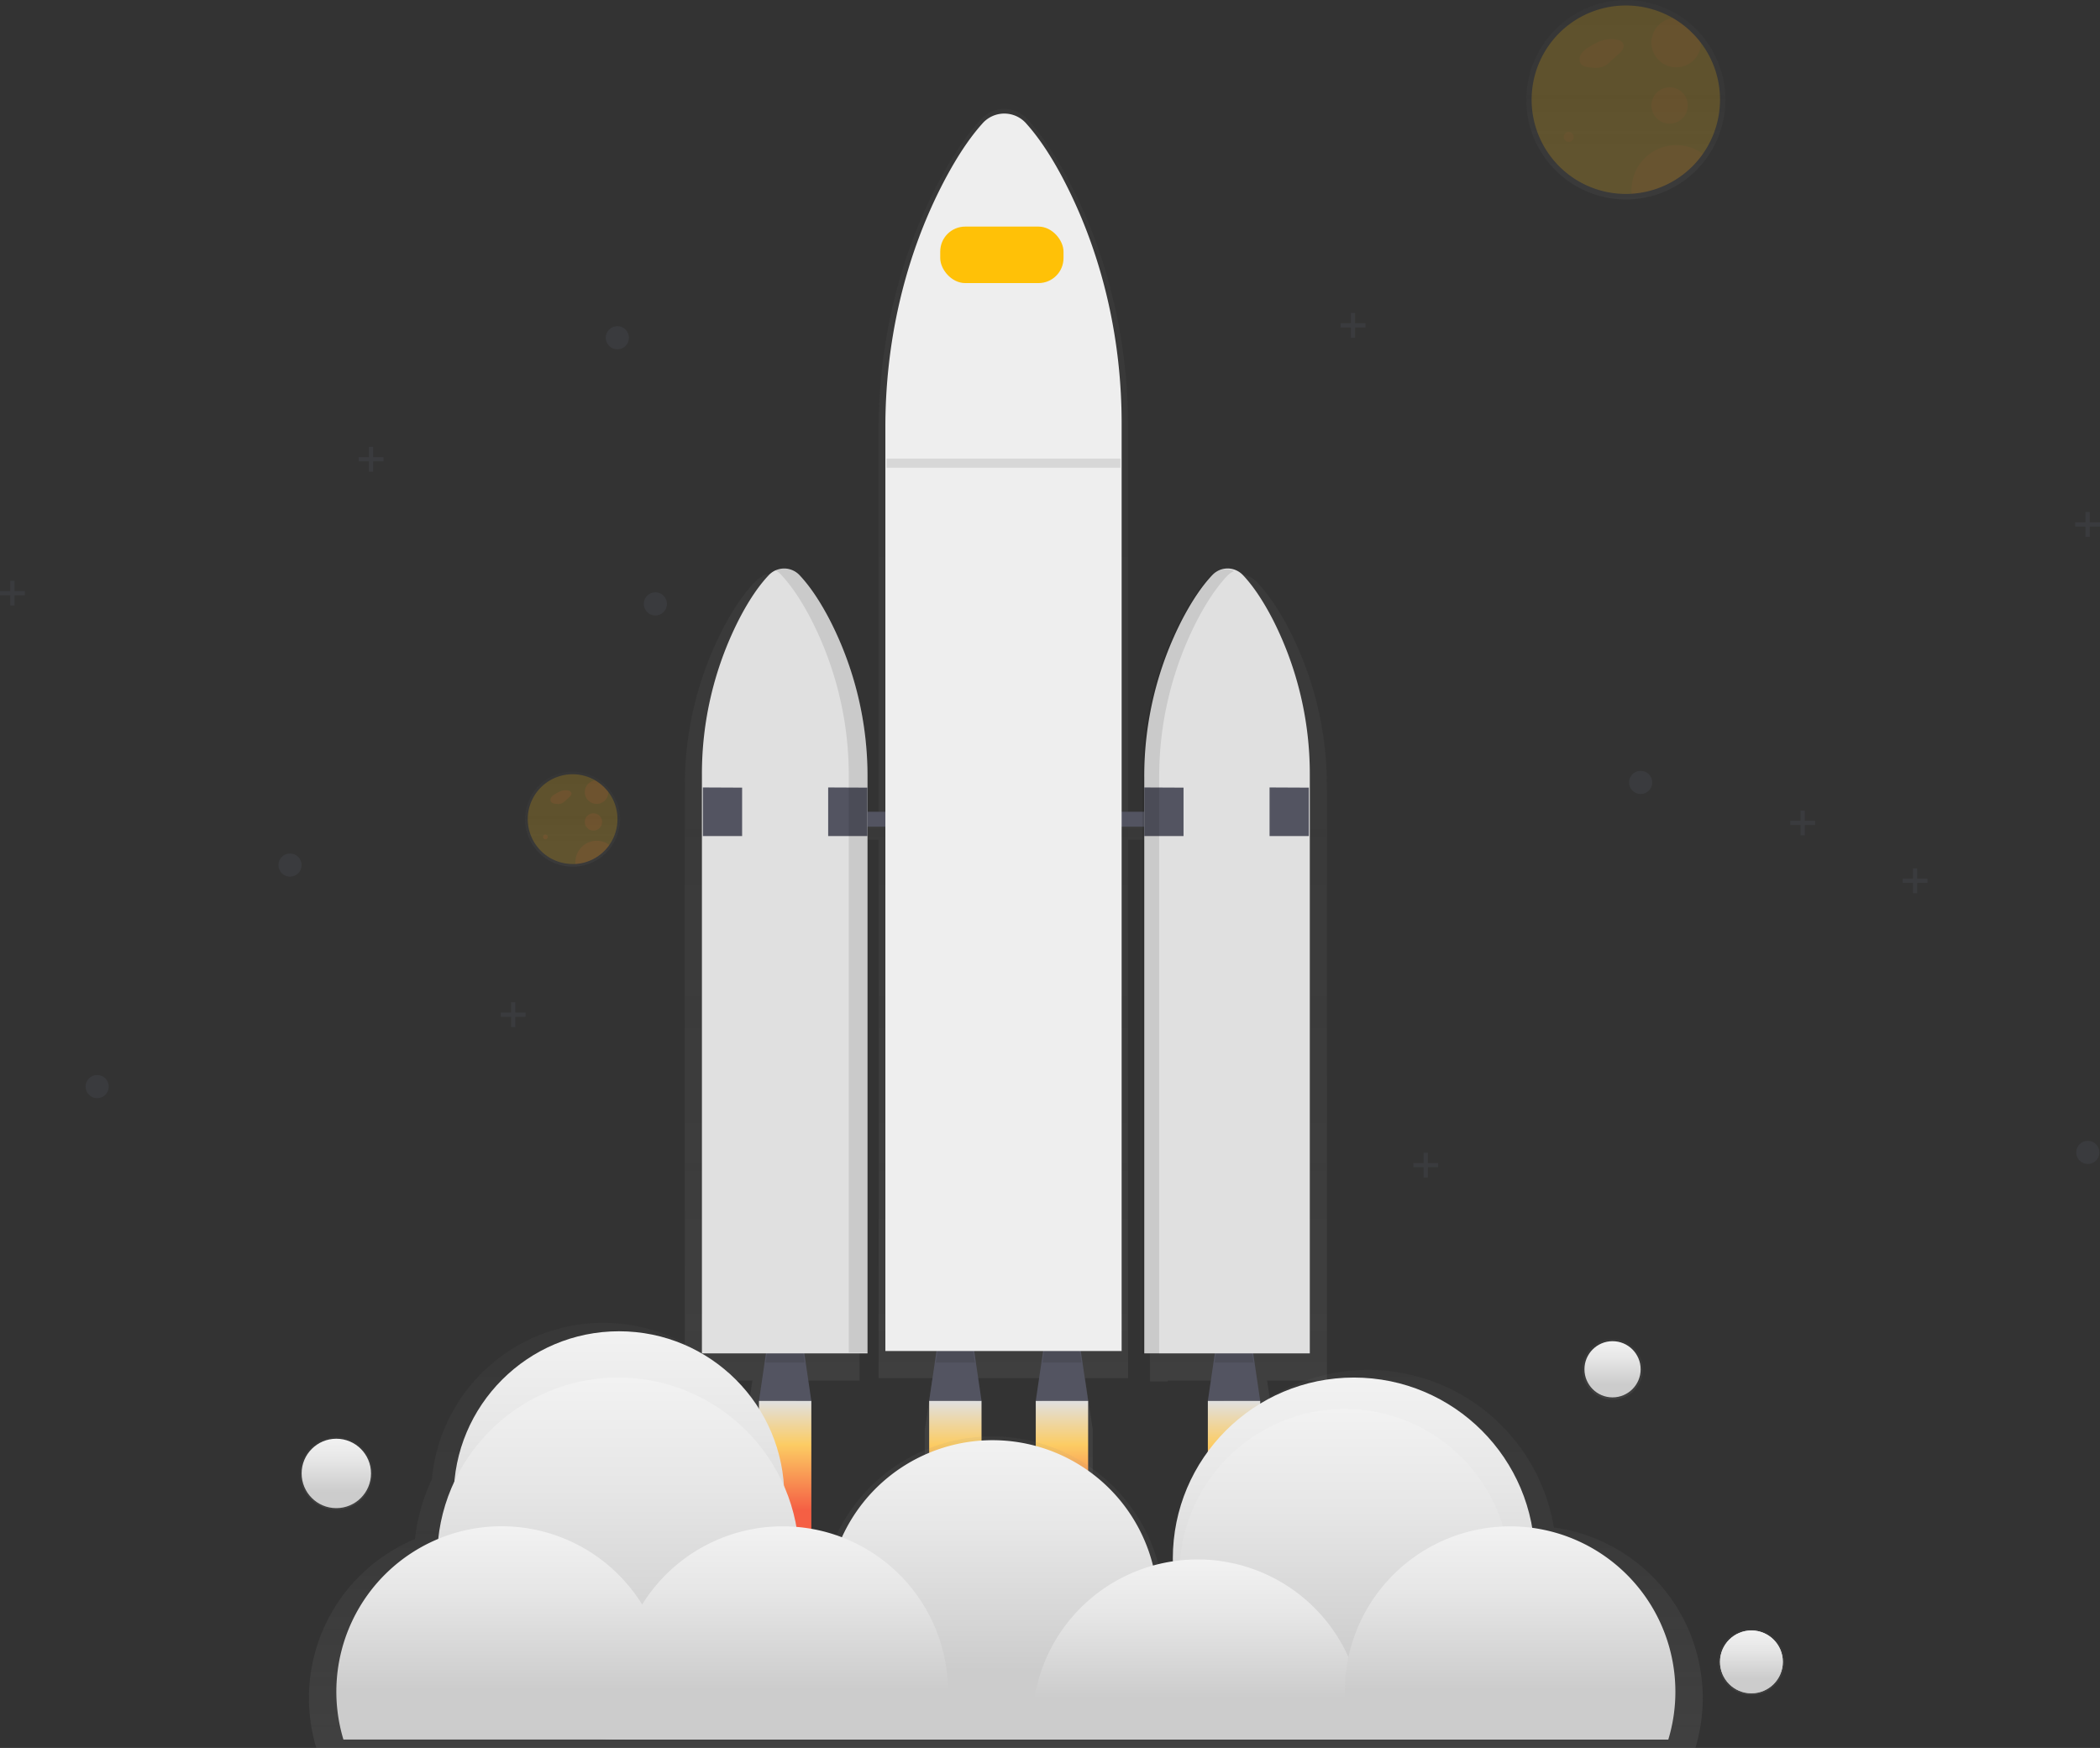 <svg xmlns="http://www.w3.org/2000/svg" xmlns:xlink="http://www.w3.org/1999/xlink" data-name="Layer 1" width="925.18" height="770.09" viewBox="0 0 925.18 770.09"><rect x="0" y="0" width="925.18" height="770.09" fill="#333333" stroke="none"/><defs><linearGradient id="f2b43956-505e-42fa-8271-42f9f0912862-605" x1="580.55" y1="759" x2="580.55" y2="113" gradientUnits="userSpaceOnUse"><stop offset="0" stop-color="gray" stop-opacity="0.25"/><stop offset="0.54" stop-color="gray" stop-opacity="0.12"/><stop offset="1" stop-color="gray" stop-opacity="0.1"/></linearGradient><linearGradient id="93f39c8e-311a-4ffb-9b96-ec7d8ca6b5cd-606" x1="345.9" y1="617.2" x2="345.9" y2="679.83" gradientUnits="userSpaceOnUse"><stop offset="0" stop-color="#e0e0e0"/><stop offset="0.31" stop-color="#fccc63"/><stop offset="0.77" stop-color="#f55f44"/></linearGradient><linearGradient id="f0b6c0c1-af46-47f0-89cc-f1295e85d837-607" x1="420.89" y1="617.2" x2="420.89" y2="679.83" xlink:href="#93f39c8e-311a-4ffb-9b96-ec7d8ca6b5cd-606"/><linearGradient id="835adc3d-9947-42f8-a8c1-90fc1375c35f-608" x1="467.86" y1="617.2" x2="467.86" y2="679.83" xlink:href="#93f39c8e-311a-4ffb-9b96-ec7d8ca6b5cd-606"/><linearGradient id="05d2e404-cee9-4ec4-9322-f8806c9b5d69-609" x1="543.67" y1="617.2" x2="543.67" y2="679.83" xlink:href="#93f39c8e-311a-4ffb-9b96-ec7d8ca6b5cd-606"/><linearGradient id="84020695-8aca-4fdc-a56d-10a85085e734-610" x1="580.55" y1="835.05" x2="580.55" y2="647.79" xlink:href="#f2b43956-505e-42fa-8271-42f9f0912862-605"/><linearGradient id="ee8b87cd-bc8a-4975-b833-23268ebbebf9-611" x1="272.71" y1="586.52" x2="272.71" y2="732.18" gradientUnits="userSpaceOnUse"><stop offset="0" stop-color="#f2f2f2"/><stop offset="0.31" stop-color="#e6e6e6"/><stop offset="0.77" stop-color="#ccc"/></linearGradient><linearGradient id="93e0219e-fb1a-4fd7-ab06-cb9d2e8d46b6-612" x1="272.35" y1="606.91" x2="272.35" y2="766.41" xlink:href="#ee8b87cd-bc8a-4975-b833-23268ebbebf9-611"/><linearGradient id="eaf709e1-10fa-49af-93d3-e446f8f22d21-613" x1="596.45" y1="606.91" x2="596.45" y2="766.41" xlink:href="#ee8b87cd-bc8a-4975-b833-23268ebbebf9-611"/><linearGradient id="b99db109-4c8d-4947-bfd9-8341738d16d4-614" x1="592.44" y1="620.75" x2="592.44" y2="766.41" xlink:href="#ee8b87cd-bc8a-4975-b833-23268ebbebf9-611"/><linearGradient id="73d53186-09ce-4d56-8d1f-5ffca19f900f-615" x1="574.72" y1="699.54" x2="574.72" y2="831.37" xlink:href="#ee8b87cd-bc8a-4975-b833-23268ebbebf9-611"/><linearGradient id="f1bd4c24-bb4d-4277-a1fb-6bc8d7a55dfd-616" x1="482.23" y1="737.41" x2="482.23" y2="831.37" xlink:href="#ee8b87cd-bc8a-4975-b833-23268ebbebf9-611"/><linearGradient id="319244db-d860-4fad-863b-9a3a16f5944b-617" x1="665.03" y1="751.98" x2="665.03" y2="831.37" xlink:href="#ee8b87cd-bc8a-4975-b833-23268ebbebf9-611"/><linearGradient id="3a40aa9d-8c97-4785-a2ce-02f5c84266af-618" x1="802.69" y1="737.41" x2="802.69" y2="831.37" xlink:href="#ee8b87cd-bc8a-4975-b833-23268ebbebf9-611"/><linearGradient id="f3ea85b0-d529-430f-a5f3-7431de71f741-619" x1="358.41" y1="737.41" x2="358.41" y2="831.37" xlink:href="#ee8b87cd-bc8a-4975-b833-23268ebbebf9-611"/><linearGradient id="421cecf6-ea42-4f8e-95af-7dadfc0b5864-620" x1="710.43" y1="616.63" x2="710.43" y2="589.91" xlink:href="#f2b43956-505e-42fa-8271-42f9f0912862-605"/><linearGradient id="b76e450b-11c8-416c-a0eb-ba73061d2446-621" x1="710.43" y1="590.89" x2="710.43" y2="615.65" xlink:href="#ee8b87cd-bc8a-4975-b833-23268ebbebf9-611"/><linearGradient id="72df51fc-e37e-4ea5-a672-fa692e8e4323-622" x1="771.61" y1="746.75" x2="771.61" y2="717.62" xlink:href="#f2b43956-505e-42fa-8271-42f9f0912862-605"/><linearGradient id="7c061988-e8ee-45a9-b1b1-05af47469914-623" x1="771.61" y1="718.34" x2="771.61" y2="746.02" gradientUnits="userSpaceOnUse"><stop offset="0" stop-color="#f2f2f2"/><stop offset="0.31" stop-color="#e0e0e0"/><stop offset="0.77" stop-color="#b3b3b3"/></linearGradient><linearGradient id="a0922416-7296-47ba-816d-5ff33eb958ea-624" x1="148.17" y1="665.16" x2="148.17" y2="633.14" xlink:href="#f2b43956-505e-42fa-8271-42f9f0912862-605"/><linearGradient id="63e85972-a6d1-4957-b932-816027d688a4-625" x1="148.17" y1="633.86" x2="148.17" y2="664.45" xlink:href="#ee8b87cd-bc8a-4975-b833-23268ebbebf9-611"/><linearGradient id="299d5e2e-be3b-4509-84b8-ec33c3786422-626" x1="853.67" y1="152.79" x2="853.67" y2="64.95" xlink:href="#f2b43956-505e-42fa-8271-42f9f0912862-605"/><linearGradient id="f866518d-8775-4843-b285-e9e24a2ef8da-627" x1="771.61" y1="718.34" x2="771.61" y2="746.02" xlink:href="#ee8b87cd-bc8a-4975-b833-23268ebbebf9-611"/><linearGradient id="20e3e192-3217-42d5-9266-898a1edf98f2-628" x1="389.67" y1="446.79" x2="389.67" y2="404.95" xlink:href="#f2b43956-505e-42fa-8271-42f9f0912862-605"/></defs><title>To the stars</title><g opacity="0.7"><path d="M722,411.58a150.57,150.57,0,0,0-17-70c-5.34-10.15-10.21-16.46-14-20.33A10,10,0,0,0,679.6,319a10.28,10.28,0,0,0-4,2.58c-5.07,5.25-9.65,12.19-13.65,19.58a151.15,151.15,0,0,0-17.87,71.92v15.06h-9.66v-175c0-36.68-8.21-72.87-24.29-105-7.62-15.21-14.57-24.66-19.92-30.47a13.81,13.81,0,0,0-20.76,0c-7.24,7.87-13.77,18.27-19.48,29.33-16.91,32.79-25.5,70-25.5,107.77V428.14h-8.35V412.36a151.15,151.15,0,0,0-17.87-71.92c-4-7.38-8.58-14.32-13.65-19.58A10,10,0,0,0,473,318.74l.35.19a10.31,10.31,0,0,0-3.26,2.28c-3.75,3.87-8.62,10.18-14,20.33a150.57,150.57,0,0,0-17,70V673.18h29.8l-3.25,21.51V759H490V694.69l-3.25-21.51h29.37V434.91h8.35v237.2h23.8l-3.42,22.57V759h24.37V694.69l-3.42-22.57h32.07l-3.42,22.57V759h24.37V694.69l-3.42-22.57h19V434.91h9.66V673.54h7.83v-.36h25.89l-3.25,21.51V759h24.37V694.69l-3.25-21.51H722Z" transform="translate(-137.41 -64.95)" fill="url(#f2b43956-505e-42fa-8271-42f9f0912862-605)"/></g><polygon points="357.44 617.2 334.37 617.2 338.49 589.19 353.32 589.19 357.44 617.2" fill="#535461"/><g opacity="0.1"><polygon points="337.34 600.31 354.47 600.31 353.32 592.48 338.49 592.48 337.34 600.31"/></g><polygon points="555.2 617.2 532.13 617.2 536.25 589.19 551.08 589.19 555.2 617.2" fill="#535461"/><g opacity="0.1"><polygon points="535.1 600.31 552.23 600.31 551.08 592.48 536.25 592.48 535.1 600.31"/></g><polygon points="432.43 617.2 409.35 617.2 413.47 589.19 428.31 589.19 432.43 617.2" fill="#535461"/><g opacity="0.1"><polygon points="412.32 600.31 429.46 600.31 428.31 592.48 413.47 592.48 412.32 600.31"/></g><polygon points="479.39 617.2 456.32 617.2 460.44 589.19 475.27 589.19 479.39 617.2" fill="#535461"/><g opacity="0.1"><polygon points="459.29 600.31 476.43 600.31 475.27 592.48 460.44 592.48 459.29 600.31"/></g><rect x="357.44" y="357.64" width="164.8" height="6.59" fill="#535461"/><path d="M685.13,318.46a9.29,9.29,0,0,0-13.77,0c-4.8,5.11-9.13,11.87-12.92,19.06a150.58,150.58,0,0,0-16.91,70V661.21h72.93V406.47a150,150,0,0,0-16.11-68.21C693.29,328.38,688.68,322.23,685.13,318.46Z" transform="translate(-137.41 -64.95)" fill="#e0e0e0"/><path d="M476,318.46a9.29,9.29,0,0,1,13.77,0c4.8,5.11,9.13,11.87,12.92,19.06a150.58,150.58,0,0,1,16.91,70V661.21H446.65V406.47a150,150,0,0,1,16.11-68.21C467.81,328.38,472.42,322.23,476,318.46Z" transform="translate(-137.41 -64.95)" fill="#e0e0e0"/><polygon points="309.65 346.93 326.95 347.01 326.95 368.35 309.65 368.35 309.65 346.93" fill="#535461"/><polygon points="364.86 346.93 382.16 347.01 382.16 368.35 364.86 368.35 364.86 346.93" fill="#535461"/><polygon points="504.11 346.93 521.42 347.01 521.42 368.35 504.11 368.35 504.11 346.93" fill="#535461"/><polygon points="559.32 346.93 576.63 347.01 576.63 368.35 559.32 368.35 559.32 346.93" fill="#535461"/><g opacity="0.1"><path d="M502.66,337.19c-3.78-7.19-8.12-13.95-12.92-19.06a9.26,9.26,0,0,0-11-2.07,9.83,9.83,0,0,1,2.78,2.07c4.8,5.11,9.13,11.87,12.92,19.06a150.58,150.58,0,0,1,16.91,70V660.86h8.24V407.22A150.58,150.58,0,0,0,502.66,337.19Z" transform="translate(-137.41 -64.95)"/></g><g opacity="0.1"><path d="M665,337.89c3.78-7.19,8.12-13.95,12.92-19.06a9.8,9.8,0,0,1,3.19-2.28,9.27,9.27,0,0,0-10.6,2.28c-4.8,5.11-9.13,11.87-12.92,19.06a150.58,150.58,0,0,0-16.91,70V661.56h7.42V407.93A150.58,150.58,0,0,1,665,337.89Z" transform="translate(-137.41 -64.95)"/></g><rect x="334.37" y="617.2" width="23.07" height="62.62" fill="url(#93f39c8e-311a-4ffb-9b96-ec7d8ca6b5cd-606)"/><rect x="409.35" y="617.2" width="23.07" height="62.62" fill="url(#f0b6c0c1-af46-47f0-89cc-f1295e85d837-607)"/><rect x="456.32" y="617.2" width="23.07" height="62.62" fill="url(#835adc3d-9947-42f8-a8c1-90fc1375c35f-608)"/><rect x="532.13" y="617.2" width="23.07" height="62.62" fill="url(#05d2e404-cee9-4ec4-9322-f8806c9b5d69-609)"/><path d="M589.7,119.56a12.84,12.84,0,0,0-19.65,0c-6.85,7.66-13,17.79-18.44,28.57-16,31.94-24.14,68.19-24.14,104.95V660.17H631.56V251.44c0-35.72-7.77-71-23-102.21C601.35,134.42,594.77,125.22,589.7,119.56Z" transform="translate(-137.41 -64.95)" fill="#eee"/><rect x="414.23" y="99.83" width="54.31" height="24.89" rx="11" ry="11" fill="#ffc107"/><g opacity="0.7"><path d="M822,737.93h0A83,83,0,0,0,657.12,752c0,.41,0,.81,0,1.22h0a76.61,76.61,0,0,0-9.1,1.95,75.84,75.84,0,0,0-142.6-12.91,75,75,0,0,0-20.92-4.78h0a82.38,82.38,0,0,0-5.71-18.85,75.8,75.8,0,0,0-151.12-2A82.45,82.45,0,0,0,320.25,743h0a75.88,75.88,0,0,0-43.49,92H884.34A75.86,75.86,0,0,0,822,737.93Z" transform="translate(-137.41 -64.95)" fill="url(#84020695-8aca-4fdc-a56d-10a85085e734-610)"/></g><circle cx="272.71" cy="659.35" r="72.83" fill="url(#ee8b87cd-bc8a-4975-b833-23268ebbebf9-611)"/><circle cx="272.35" cy="686.66" r="79.75" fill="url(#93e0219e-fb1a-4fd7-ab06-cb9d2e8d46b6-612)"/><circle cx="596.45" cy="686.66" r="79.75" fill="url(#eaf709e1-10fa-49af-93d3-e446f8f22d21-613)"/><circle cx="592.44" cy="693.58" r="72.83" fill="url(#b99db109-4c8d-4947-bfd9-8341738d16d4-614)"/><path d="M647.55,772.37a72.7,72.7,0,0,1-30.12,59H532a72.86,72.86,0,1,1,115.54-59Z" transform="translate(-137.41 -64.95)" fill="url(#73d53186-09ce-4d56-8d1f-5ffca19f900f-615)"/><path d="M555.06,810.24a72.5,72.5,0,0,1-3.12,21.12H412.51a0,0,0,0,1,0-.05,72.83,72.83,0,0,1,69.28-93.9h.45q3.06,0,6.07.25a72.07,72.07,0,0,1,20.09,4.59A72.85,72.85,0,0,1,555.06,810.24Z" transform="translate(-137.41 -64.95)" fill="url(#f1bd4c24-bb4d-4277-a1fb-6bc8d7a55dfd-616)"/><path d="M737.87,824.81q0,3.27-.29,6.47a.18.18,0,0,1,0,.09H592.5c-.2-2.16-.3-4.35-.3-6.55a72.76,72.76,0,0,1,61.92-72A73.77,73.77,0,0,1,665,752c1.86,0,3.71.07,5.54.2a72.89,72.89,0,0,1,60.9,42.74c.3.66.59,1.33.86,2A72.48,72.48,0,0,1,737.87,824.81Z" transform="translate(-137.41 -64.95)" fill="url(#319244db-d860-4fad-863b-9a3a16f5944b-617)"/><path d="M875.52,810.24a72.5,72.5,0,0,1-3.12,21.12H733s0,0,0,0a73.29,73.29,0,0,1-1.87-34.54c.12-.63.24-1.27.38-1.89a72.86,72.86,0,0,1,71.22-57.51c2.29,0,4.54.1,6.77.32,1,.08,2,.2,3,.33A72.84,72.84,0,0,1,875.52,810.24Z" transform="translate(-137.41 -64.95)" fill="url(#3a40aa9d-8c97-4785-a2ce-02f5c84266af-618)"/><path d="M428.13,831.37c.24-.76.45-1.52.66-2.29A72.88,72.88,0,0,0,339,740a69.46,69.46,0,0,0-8.51,2.94,72.9,72.9,0,0,0-41.78,88.4H428.13Z" transform="translate(-137.41 -64.95)" fill="url(#f3ea85b0-d529-430f-a5f3-7431de71f741-619)"/><g opacity="0.7"><circle cx="710.43" cy="603.27" r="13.36" fill="url(#421cecf6-ea42-4f8e-95af-7dadfc0b5864-620)"/></g><circle cx="710.43" cy="603.27" r="12.38" fill="url(#b76e450b-11c8-416c-a0eb-ba73061d2446-621)"/><g opacity="0.7"><circle cx="771.61" cy="732.18" r="14.57" fill="url(#72df51fc-e37e-4ea5-a672-fa692e8e4323-622)"/></g><circle cx="771.61" cy="732.18" r="13.84" fill="url(#7c061988-e8ee-45a9-b1b1-05af47469914-623)"/><g opacity="0.7"><circle cx="148.17" cy="649.15" r="16.01" fill="url(#a0922416-7296-47ba-816d-5ff33eb958ea-624)"/></g><circle cx="148.17" cy="649.15" r="15.29" fill="url(#63e85972-a6d1-4957-b932-816027d688a4-625)"/><g opacity="0.4"><path d="M888.73,82.42h0a44.33,44.33,0,0,0-13.08-11.58h0a43.92,43.92,0,1,0-22,82c.93,0,1.86,0,2.78-.09a43.91,43.91,0,0,0,32.28-70.28Z" transform="translate(-137.41 -64.95)" fill="url(#299d5e2e-be3b-4509-84b8-ec33c3786422-626)"/></g><path d="M895.18,108.87A41.51,41.51,0,0,1,856.3,150.3c-.87.06-1.75.09-2.63.09a41.51,41.51,0,1,1,20.76-77.47h0a41.9,41.9,0,0,1,12.37,10.95h0A41.3,41.3,0,0,1,895.18,108.87Z" transform="translate(-137.41 -64.95)" fill="#ffc107" opacity="0.2"/><path d="M843.45,82.54a45.19,45.19,0,0,0-6.19,3.26,9.8,9.8,0,0,0-3.31,3,3.9,3.9,0,0,0-.08,4.23c1,1.38,3,1.6,4.67,1.69a8.86,8.86,0,0,0,8.48-2.8l3.57-3.24c1.24-1.12,2.6-2.67,2.06-4.25-.41-1.21-1.77-1.8-3-2a12.59,12.59,0,0,0-8.93,1.57" transform="translate(-137.41 -64.95)" fill="#f55f44" opacity="0.05"/><circle cx="691.13" cy="60.31" r="2.18" fill="#f55f44" opacity="0.05"/><circle cx="735.56" cy="46.47" r="8.01" fill="#f55f44" opacity="0.05"/><path d="M886.81,83.86h0a10.93,10.93,0,1,1-12.37-11h0A41.9,41.9,0,0,1,886.81,83.86Z" transform="translate(-137.41 -64.95)" fill="#f55f44" opacity="0.05"/><path d="M887.61,132.78A41.41,41.41,0,0,1,856.3,150.3c-.05-.57-.08-1.15-.08-1.73a19.67,19.67,0,0,1,31.39-15.79Z" transform="translate(-137.41 -64.95)" fill="#f55f44" opacity="0.05"/><circle cx="722.81" cy="344.72" r="5.1" fill="#535461" opacity="0.25"/><circle cx="42.81" cy="478.72" r="5.1" fill="#535461" opacity="0.25"/><circle cx="919.81" cy="507.72" r="5.1" fill="#535461" opacity="0.25"/><circle cx="288.73" cy="266.06" r="5.1" fill="#535461" opacity="0.25"/><circle cx="271.98" cy="148.8" r="5.1" fill="#535461" opacity="0.25"/><circle cx="127.77" cy="381.13" r="5.1" fill="#535461" opacity="0.25"/><polygon points="849.18 387.12 844.64 387.12 844.64 382.59 842.79 382.59 842.79 387.12 838.25 387.12 838.25 388.98 842.79 388.98 842.79 393.51 844.64 393.51 844.64 388.98 849.18 388.98 849.18 387.12" fill="#535461" opacity="0.25"/><polygon points="925.18 230.12 920.64 230.12 920.64 225.59 918.79 225.59 918.79 230.12 914.25 230.12 914.25 231.98 918.79 231.98 918.79 236.51 920.64 236.51 920.64 231.98 925.18 231.98 925.18 230.12" fill="#535461" opacity="0.25"/><polygon points="601.55 142.41 597.01 142.41 597.01 137.87 595.16 137.87 595.16 142.41 590.62 142.41 590.62 144.26 595.16 144.26 595.16 148.8 597.01 148.8 597.01 144.26 601.55 144.26 601.55 142.41" fill="#535461" opacity="0.25"/><polygon points="799.65 361.63 795.11 361.63 795.11 357.1 793.26 357.1 793.26 361.63 788.73 361.63 788.73 363.49 793.26 363.49 793.26 368.02 795.11 368.02 795.11 363.49 799.65 363.49 799.65 361.63" fill="#535461" opacity="0.25"/><polygon points="633.59 512.39 629.06 512.39 629.06 507.86 627.21 507.86 627.21 512.39 622.67 512.39 622.67 514.25 627.21 514.25 627.21 518.78 629.06 518.78 629.06 514.25 633.59 514.25 633.59 512.39" fill="#535461" opacity="0.25"/><polygon points="168.93 201.4 164.39 201.4 164.39 196.87 162.54 196.87 162.54 201.4 158 201.4 158 203.25 162.54 203.25 162.54 207.79 164.39 207.79 164.39 203.25 168.93 203.25 168.93 201.4" fill="#535461" opacity="0.25"/><polygon points="10.93 260.4 6.39 260.4 6.39 255.87 4.54 255.87 4.54 260.4 0 260.4 0 262.25 4.54 262.25 4.54 266.79 6.39 266.79 6.39 262.25 10.93 262.25 10.93 260.4" fill="#535461" opacity="0.25"/><polygon points="231.56 446.12 227.02 446.12 227.02 441.58 225.17 441.58 225.17 446.12 220.64 446.12 220.64 447.97 225.17 447.97 225.17 452.51 227.02 452.51 227.02 447.97 231.56 447.97 231.56 446.12" fill="#535461" opacity="0.25"/><circle cx="771.61" cy="732.18" r="13.84" fill="url(#f866518d-8775-4843-b285-e9e24a2ef8da-627)"/><g opacity="0.4"><path d="M406.37,413.27h0a21.11,21.11,0,0,0-6.23-5.52h0a20.92,20.92,0,1,0-10.46,39c.44,0,.89,0,1.32,0a20.92,20.92,0,0,0,15.37-33.47Z" transform="translate(-137.41 -64.95)" fill="url(#20e3e192-3217-42d5-9266-898a1edf98f2-628)"/></g><path d="M409.44,425.87a19.77,19.77,0,0,1-18.52,19.73c-.41,0-.83,0-1.25,0a19.77,19.77,0,1,1,9.89-36.9h0a20,20,0,0,1,5.89,5.21h0A19.67,19.67,0,0,1,409.44,425.87Z" transform="translate(-137.41 -64.95)" fill="#ffc107" opacity="0.2"/><path d="M384.8,413.33a21.52,21.52,0,0,0-3,1.55,4.67,4.67,0,0,0-1.58,1.41,1.86,1.86,0,0,0,0,2,2.83,2.83,0,0,0,2.22.8,4.22,4.22,0,0,0,4-1.33l1.7-1.54c.59-.54,1.24-1.27,1-2a1.79,1.79,0,0,0-1.44-1,6,6,0,0,0-4.25.75" transform="translate(-137.41 -64.95)" fill="#f55f44" opacity="0.1"/><circle cx="240.29" cy="368.72" r="1.04" fill="#f55f44" opacity="0.1"/><circle cx="261.45" cy="362.13" r="3.82" fill="#f55f44" opacity="0.1"/><path d="M405.45,414h0a5.2,5.2,0,1,1-5.89-5.22h0A20,20,0,0,1,405.45,414Z" transform="translate(-137.41 -64.95)" fill="#f55f44" opacity="0.1"/><path d="M405.84,437.26a19.72,19.72,0,0,1-14.91,8.35c0-.27,0-.55,0-.83a9.37,9.37,0,0,1,15-7.52Z" transform="translate(-137.41 -64.95)" fill="#f55f44" opacity="0.1"/><g opacity="0.1"><rect x="390.59" y="202.05" width="103" height="4"/></g></svg>